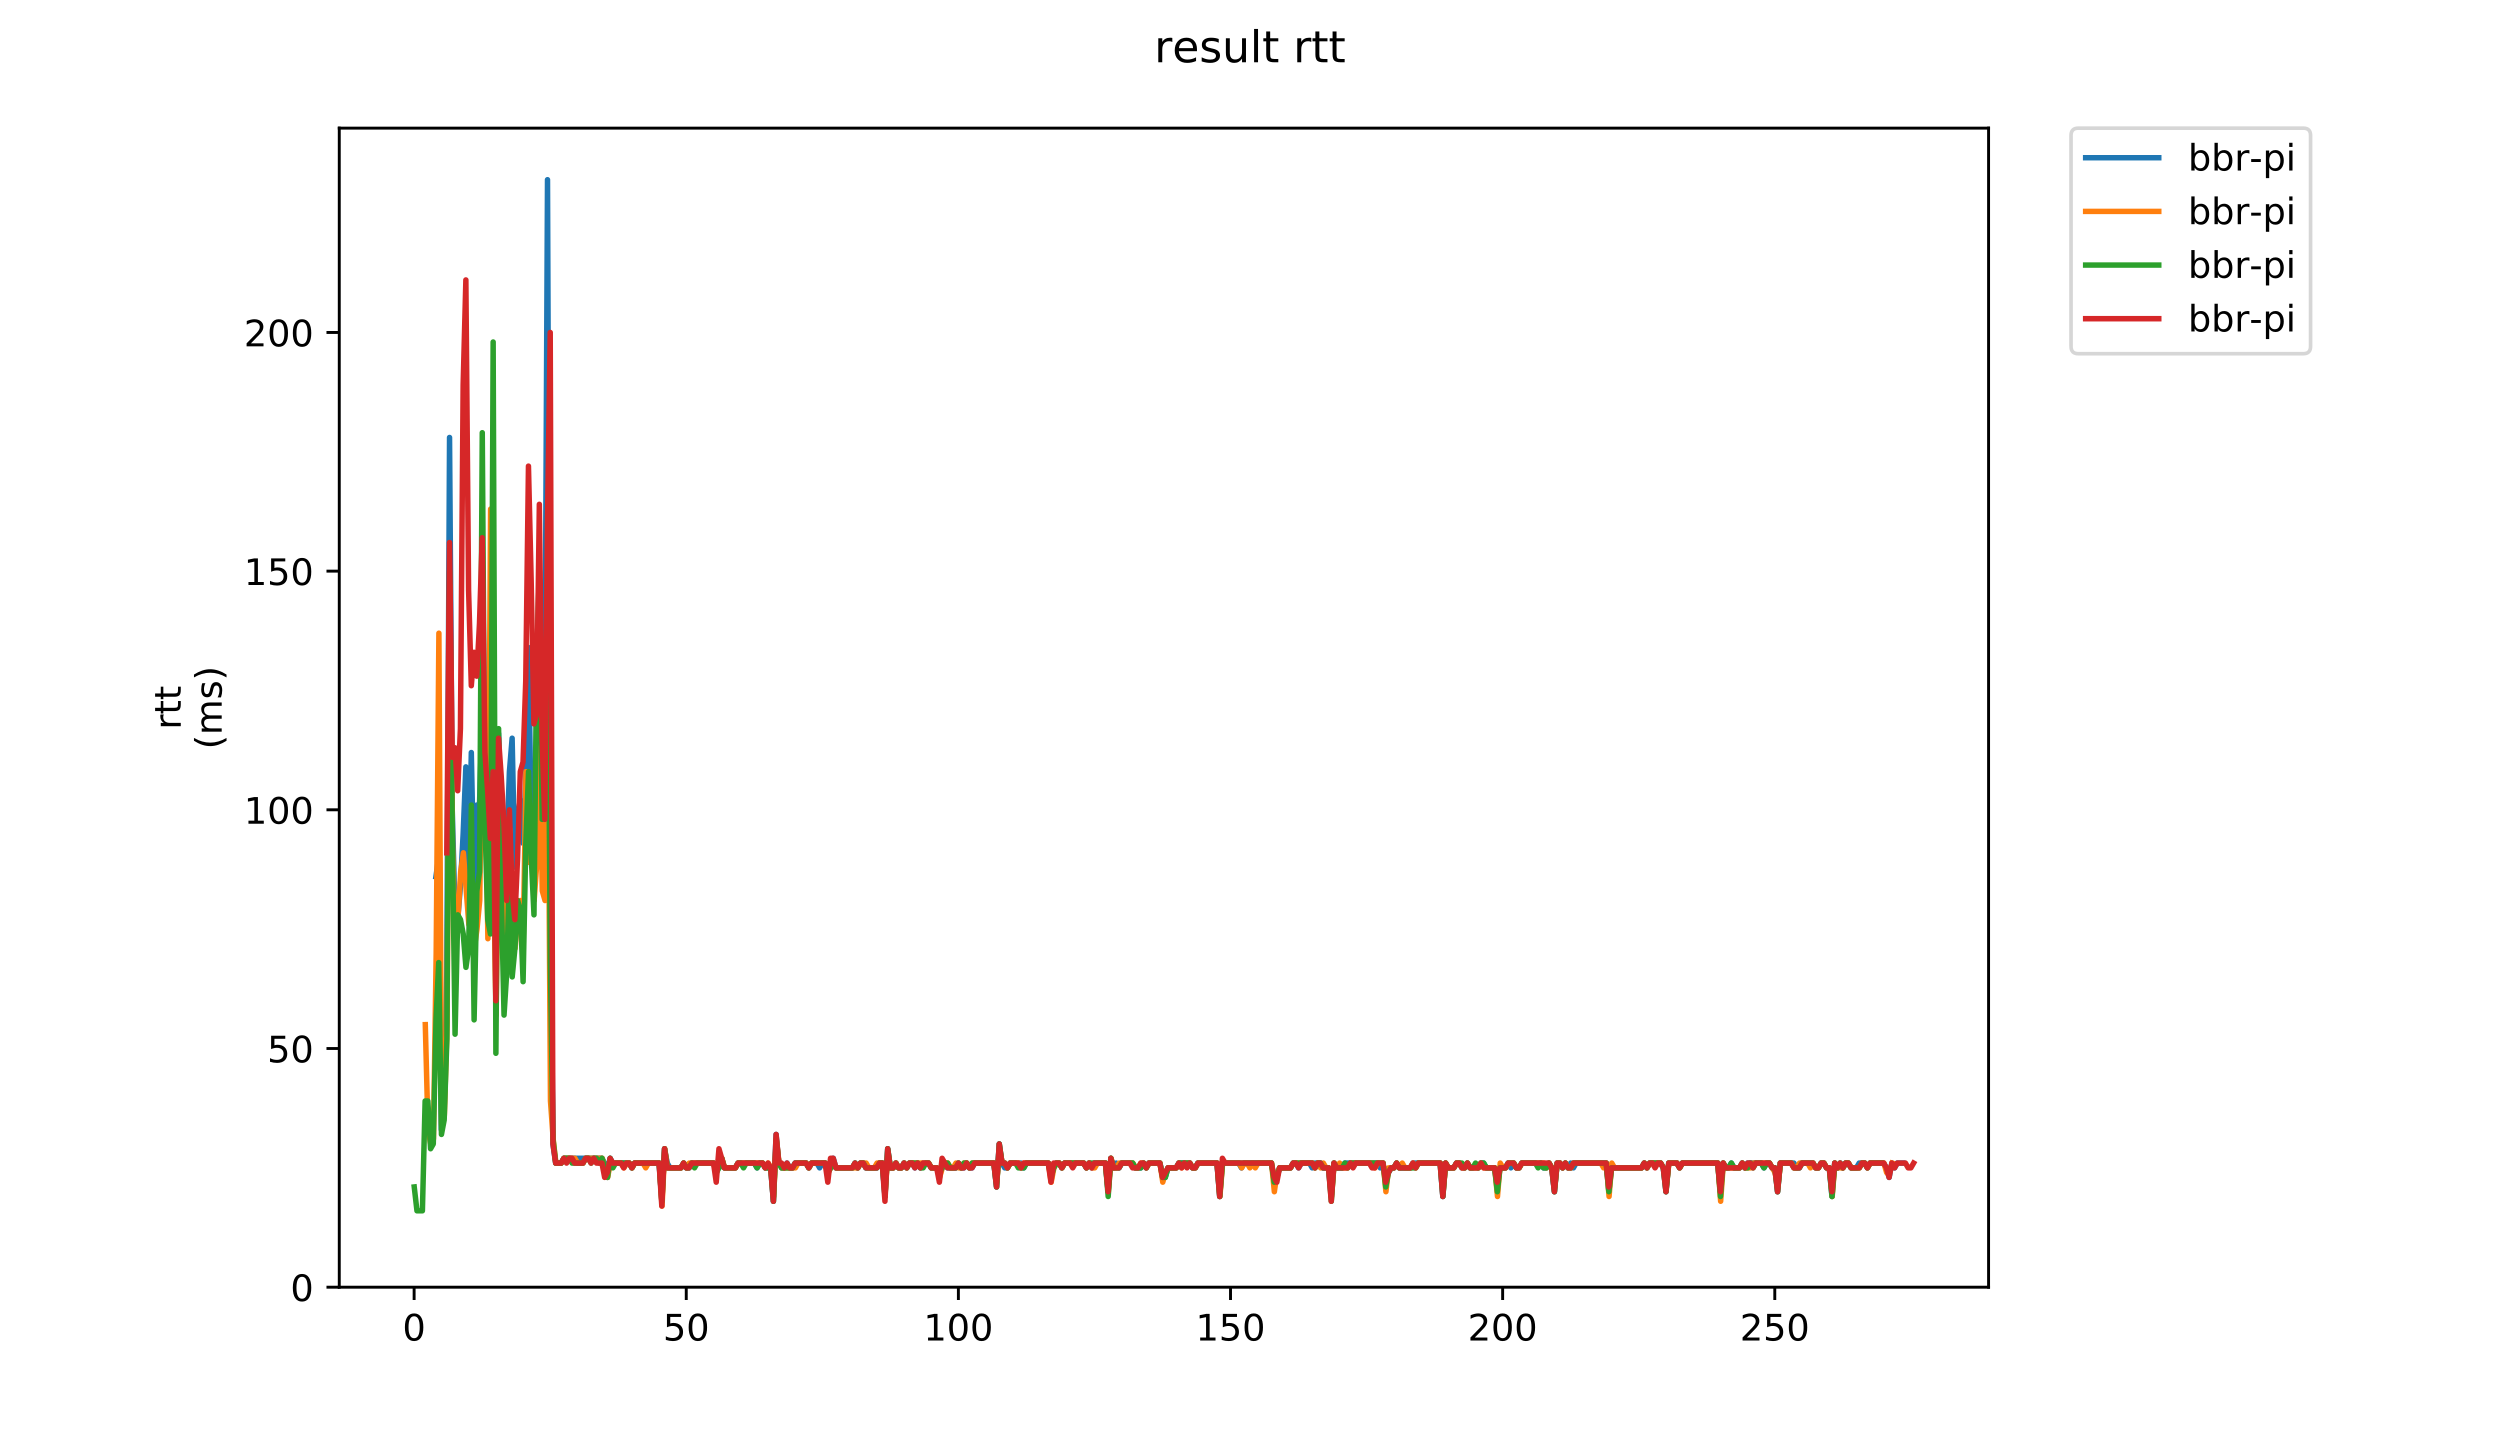 <?xml version="1.0" encoding="utf-8" standalone="no"?>
<!DOCTYPE svg PUBLIC "-//W3C//DTD SVG 1.1//EN"
  "http://www.w3.org/Graphics/SVG/1.1/DTD/svg11.dtd">
<!-- Created with matplotlib (https://matplotlib.org/) -->
<svg height="396pt" version="1.1" viewBox="0 0 684 396" width="684pt" xmlns="http://www.w3.org/2000/svg" xmlns:xlink="http://www.w3.org/1999/xlink">
 <defs>
  <style type="text/css">
*{stroke-linecap:butt;stroke-linejoin:round;}
  </style>
 </defs>
 <g id="figure_1">
  <g id="patch_1">
   <path d="M 0 396 
L 684 396 
L 684 0 
L 0 0 
z
" style="fill:#ffffff;"/>
  </g>
  <g id="axes_1">
   <g id="patch_2">
    <path d="M 92.824 352.174 
L 544.074 352.174 
L 544.074 35.062 
L 92.824 35.062 
z
" style="fill:#ffffff;"/>
   </g>
   <g id="matplotlib.axis_1">
    <g id="xtick_1">
     <g id="line2d_1">
      <defs>
       <path d="M 0 0 
L 0 3.5 
" id="mf33f16cadb" style="stroke:#000000;stroke-width:0.8;"/>
      </defs>
      <g>
       <use style="stroke:#000000;stroke-width:0.8;" x="113.304" xlink:href="#mf33f16cadb" y="352.174"/>
      </g>
     </g>
     <g id="text_1">
      <!-- 0 -->
      <defs>
       <path d="M 31.781 66.406 
Q 24.172 66.406 20.328 58.906 
Q 16.5 51.422 16.5 36.375 
Q 16.5 21.391 20.328 13.891 
Q 24.172 6.391 31.781 6.391 
Q 39.453 6.391 43.281 13.891 
Q 47.125 21.391 47.125 36.375 
Q 47.125 51.422 43.281 58.906 
Q 39.453 66.406 31.781 66.406 
z
M 31.781 74.219 
Q 44.047 74.219 50.516 64.516 
Q 56.984 54.828 56.984 36.375 
Q 56.984 17.969 50.516 8.266 
Q 44.047 -1.422 31.781 -1.422 
Q 19.531 -1.422 13.062 8.266 
Q 6.594 17.969 6.594 36.375 
Q 6.594 54.828 13.062 64.516 
Q 19.531 74.219 31.781 74.219 
z
" id="DejaVuSans-48"/>
      </defs>
      <g transform="translate(110.123 366.773)scale(0.1 -0.1)">
       <use xlink:href="#DejaVuSans-48"/>
      </g>
     </g>
    </g>
    <g id="xtick_2">
     <g id="line2d_2">
      <g>
       <use style="stroke:#000000;stroke-width:0.8;" x="187.759" xlink:href="#mf33f16cadb" y="352.174"/>
      </g>
     </g>
     <g id="text_2">
      <!-- 50 -->
      <defs>
       <path d="M 10.797 72.906 
L 49.516 72.906 
L 49.516 64.594 
L 19.828 64.594 
L 19.828 46.734 
Q 21.969 47.469 24.109 47.828 
Q 26.266 48.188 28.422 48.188 
Q 40.625 48.188 47.75 41.5 
Q 54.891 34.812 54.891 23.391 
Q 54.891 11.625 47.562 5.094 
Q 40.234 -1.422 26.906 -1.422 
Q 22.312 -1.422 17.547 -0.641 
Q 12.797 0.141 7.719 1.703 
L 7.719 11.625 
Q 12.109 9.234 16.797 8.062 
Q 21.484 6.891 26.703 6.891 
Q 35.156 6.891 40.078 11.328 
Q 45.016 15.766 45.016 23.391 
Q 45.016 31 40.078 35.438 
Q 35.156 39.891 26.703 39.891 
Q 22.75 39.891 18.812 39.016 
Q 14.891 38.141 10.797 36.281 
z
" id="DejaVuSans-53"/>
      </defs>
      <g transform="translate(181.397 366.773)scale(0.1 -0.1)">
       <use xlink:href="#DejaVuSans-53"/>
       <use x="63.623" xlink:href="#DejaVuSans-48"/>
      </g>
     </g>
    </g>
    <g id="xtick_3">
     <g id="line2d_3">
      <g>
       <use style="stroke:#000000;stroke-width:0.8;" x="262.214" xlink:href="#mf33f16cadb" y="352.174"/>
      </g>
     </g>
     <g id="text_3">
      <!-- 100 -->
      <defs>
       <path d="M 12.406 8.297 
L 28.516 8.297 
L 28.516 63.922 
L 10.984 60.406 
L 10.984 69.391 
L 28.422 72.906 
L 38.281 72.906 
L 38.281 8.297 
L 54.391 8.297 
L 54.391 0 
L 12.406 0 
z
" id="DejaVuSans-49"/>
      </defs>
      <g transform="translate(252.671 366.773)scale(0.1 -0.1)">
       <use xlink:href="#DejaVuSans-49"/>
       <use x="63.623" xlink:href="#DejaVuSans-48"/>
       <use x="127.246" xlink:href="#DejaVuSans-48"/>
      </g>
     </g>
    </g>
    <g id="xtick_4">
     <g id="line2d_4">
      <g>
       <use style="stroke:#000000;stroke-width:0.8;" x="336.67" xlink:href="#mf33f16cadb" y="352.174"/>
      </g>
     </g>
     <g id="text_4">
      <!-- 150 -->
      <g transform="translate(327.126 366.773)scale(0.1 -0.1)">
       <use xlink:href="#DejaVuSans-49"/>
       <use x="63.623" xlink:href="#DejaVuSans-53"/>
       <use x="127.246" xlink:href="#DejaVuSans-48"/>
      </g>
     </g>
    </g>
    <g id="xtick_5">
     <g id="line2d_5">
      <g>
       <use style="stroke:#000000;stroke-width:0.8;" x="411.125" xlink:href="#mf33f16cadb" y="352.174"/>
      </g>
     </g>
     <g id="text_5">
      <!-- 200 -->
      <defs>
       <path d="M 19.188 8.297 
L 53.609 8.297 
L 53.609 0 
L 7.328 0 
L 7.328 8.297 
Q 12.938 14.109 22.625 23.891 
Q 32.328 33.688 34.812 36.531 
Q 39.547 41.844 41.422 45.531 
Q 43.312 49.219 43.312 52.781 
Q 43.312 58.594 39.234 62.25 
Q 35.156 65.922 28.609 65.922 
Q 23.969 65.922 18.812 64.312 
Q 13.672 62.703 7.812 59.422 
L 7.812 69.391 
Q 13.766 71.781 18.938 73 
Q 24.125 74.219 28.422 74.219 
Q 39.75 74.219 46.484 68.547 
Q 53.219 62.891 53.219 53.422 
Q 53.219 48.922 51.531 44.891 
Q 49.859 40.875 45.406 35.406 
Q 44.188 33.984 37.641 27.219 
Q 31.109 20.453 19.188 8.297 
z
" id="DejaVuSans-50"/>
      </defs>
      <g transform="translate(401.581 366.773)scale(0.1 -0.1)">
       <use xlink:href="#DejaVuSans-50"/>
       <use x="63.623" xlink:href="#DejaVuSans-48"/>
       <use x="127.246" xlink:href="#DejaVuSans-48"/>
      </g>
     </g>
    </g>
    <g id="xtick_6">
     <g id="line2d_6">
      <g>
       <use style="stroke:#000000;stroke-width:0.8;" x="485.58" xlink:href="#mf33f16cadb" y="352.174"/>
      </g>
     </g>
     <g id="text_6">
      <!-- 250 -->
      <g transform="translate(476.036 366.773)scale(0.1 -0.1)">
       <use xlink:href="#DejaVuSans-50"/>
       <use x="63.623" xlink:href="#DejaVuSans-53"/>
       <use x="127.246" xlink:href="#DejaVuSans-48"/>
      </g>
     </g>
    </g>
   </g>
   <g id="matplotlib.axis_2">
    <g id="ytick_1">
     <g id="line2d_7">
      <defs>
       <path d="M 0 0 
L -3.5 0 
" id="m8f07255f7e" style="stroke:#000000;stroke-width:0.8;"/>
      </defs>
      <g>
       <use style="stroke:#000000;stroke-width:0.8;" x="92.824" xlink:href="#m8f07255f7e" y="352.174"/>
      </g>
     </g>
     <g id="text_7">
      <!-- 0 -->
      <g transform="translate(79.461 355.973)scale(0.1 -0.1)">
       <use xlink:href="#DejaVuSans-48"/>
      </g>
     </g>
    </g>
    <g id="ytick_2">
     <g id="line2d_8">
      <g>
       <use style="stroke:#000000;stroke-width:0.8;" x="92.824" xlink:href="#m8f07255f7e" y="286.871"/>
      </g>
     </g>
     <g id="text_8">
      <!-- 50 -->
      <g transform="translate(73.099 290.67)scale(0.1 -0.1)">
       <use xlink:href="#DejaVuSans-53"/>
       <use x="63.623" xlink:href="#DejaVuSans-48"/>
      </g>
     </g>
    </g>
    <g id="ytick_3">
     <g id="line2d_9">
      <g>
       <use style="stroke:#000000;stroke-width:0.8;" x="92.824" xlink:href="#m8f07255f7e" y="221.568"/>
      </g>
     </g>
     <g id="text_9">
      <!-- 100 -->
      <g transform="translate(66.736 225.367)scale(0.1 -0.1)">
       <use xlink:href="#DejaVuSans-49"/>
       <use x="63.623" xlink:href="#DejaVuSans-48"/>
       <use x="127.246" xlink:href="#DejaVuSans-48"/>
      </g>
     </g>
    </g>
    <g id="ytick_4">
     <g id="line2d_10">
      <g>
       <use style="stroke:#000000;stroke-width:0.8;" x="92.824" xlink:href="#m8f07255f7e" y="156.265"/>
      </g>
     </g>
     <g id="text_10">
      <!-- 150 -->
      <g transform="translate(66.736 160.064)scale(0.1 -0.1)">
       <use xlink:href="#DejaVuSans-49"/>
       <use x="63.623" xlink:href="#DejaVuSans-53"/>
       <use x="127.246" xlink:href="#DejaVuSans-48"/>
      </g>
     </g>
    </g>
    <g id="ytick_5">
     <g id="line2d_11">
      <g>
       <use style="stroke:#000000;stroke-width:0.8;" x="92.824" xlink:href="#m8f07255f7e" y="90.962"/>
      </g>
     </g>
     <g id="text_11">
      <!-- 200 -->
      <g transform="translate(66.736 94.761)scale(0.1 -0.1)">
       <use xlink:href="#DejaVuSans-50"/>
       <use x="63.623" xlink:href="#DejaVuSans-48"/>
       <use x="127.246" xlink:href="#DejaVuSans-48"/>
      </g>
     </g>
    </g>
    <g id="text_12">
     <!-- rtt -->
     <defs>
      <path d="M 41.109 46.297 
Q 39.594 47.172 37.812 47.578 
Q 36.031 48 33.891 48 
Q 26.266 48 22.188 43.047 
Q 18.109 38.094 18.109 28.812 
L 18.109 0 
L 9.078 0 
L 9.078 54.688 
L 18.109 54.688 
L 18.109 46.188 
Q 20.953 51.172 25.484 53.578 
Q 30.031 56 36.531 56 
Q 37.453 56 38.578 55.875 
Q 39.703 55.766 41.062 55.516 
z
" id="DejaVuSans-114"/>
      <path d="M 18.312 70.219 
L 18.312 54.688 
L 36.812 54.688 
L 36.812 47.703 
L 18.312 47.703 
L 18.312 18.016 
Q 18.312 11.328 20.141 9.422 
Q 21.969 7.516 27.594 7.516 
L 36.812 7.516 
L 36.812 0 
L 27.594 0 
Q 17.188 0 13.234 3.875 
Q 9.281 7.766 9.281 18.016 
L 9.281 47.703 
L 2.688 47.703 
L 2.688 54.688 
L 9.281 54.688 
L 9.281 70.219 
z
" id="DejaVuSans-116"/>
     </defs>
     <g transform="translate(49.459 199.594)rotate(-90)scale(0.1 -0.1)">
      <use xlink:href="#DejaVuSans-114"/>
      <use x="41.113" xlink:href="#DejaVuSans-116"/>
      <use x="80.322" xlink:href="#DejaVuSans-116"/>
     </g>
     <!-- (ms) -->
     <defs>
      <path d="M 31 75.875 
Q 24.469 64.656 21.281 53.656 
Q 18.109 42.672 18.109 31.391 
Q 18.109 20.125 21.312 9.062 
Q 24.516 -2 31 -13.188 
L 23.188 -13.188 
Q 15.875 -1.703 12.234 9.375 
Q 8.594 20.453 8.594 31.391 
Q 8.594 42.281 12.203 53.312 
Q 15.828 64.359 23.188 75.875 
z
" id="DejaVuSans-40"/>
      <path d="M 52 44.188 
Q 55.375 50.25 60.062 53.125 
Q 64.75 56 71.094 56 
Q 79.641 56 84.281 50.016 
Q 88.922 44.047 88.922 33.016 
L 88.922 0 
L 79.891 0 
L 79.891 32.719 
Q 79.891 40.578 77.094 44.375 
Q 74.312 48.188 68.609 48.188 
Q 61.625 48.188 57.562 43.547 
Q 53.516 38.922 53.516 30.906 
L 53.516 0 
L 44.484 0 
L 44.484 32.719 
Q 44.484 40.625 41.703 44.406 
Q 38.922 48.188 33.109 48.188 
Q 26.219 48.188 22.156 43.531 
Q 18.109 38.875 18.109 30.906 
L 18.109 0 
L 9.078 0 
L 9.078 54.688 
L 18.109 54.688 
L 18.109 46.188 
Q 21.188 51.219 25.484 53.609 
Q 29.781 56 35.688 56 
Q 41.656 56 45.828 52.969 
Q 50 49.953 52 44.188 
z
" id="DejaVuSans-109"/>
      <path d="M 44.281 53.078 
L 44.281 44.578 
Q 40.484 46.531 36.375 47.5 
Q 32.281 48.484 27.875 48.484 
Q 21.188 48.484 17.844 46.438 
Q 14.5 44.391 14.5 40.281 
Q 14.5 37.156 16.891 35.375 
Q 19.281 33.594 26.516 31.984 
L 29.594 31.297 
Q 39.156 29.25 43.188 25.516 
Q 47.219 21.781 47.219 15.094 
Q 47.219 7.469 41.188 3.016 
Q 35.156 -1.422 24.609 -1.422 
Q 20.219 -1.422 15.453 -0.562 
Q 10.688 0.297 5.422 2 
L 5.422 11.281 
Q 10.406 8.688 15.234 7.391 
Q 20.062 6.109 24.812 6.109 
Q 31.156 6.109 34.562 8.281 
Q 37.984 10.453 37.984 14.406 
Q 37.984 18.062 35.516 20.016 
Q 33.062 21.969 24.703 23.781 
L 21.578 24.516 
Q 13.234 26.266 9.516 29.906 
Q 5.812 33.547 5.812 39.891 
Q 5.812 47.609 11.281 51.797 
Q 16.75 56 26.812 56 
Q 31.781 56 36.172 55.266 
Q 40.578 54.547 44.281 53.078 
z
" id="DejaVuSans-115"/>
      <path d="M 8.016 75.875 
L 15.828 75.875 
Q 23.141 64.359 26.781 53.312 
Q 30.422 42.281 30.422 31.391 
Q 30.422 20.453 26.781 9.375 
Q 23.141 -1.703 15.828 -13.188 
L 8.016 -13.188 
Q 14.5 -2 17.703 9.062 
Q 20.906 20.125 20.906 31.391 
Q 20.906 42.672 17.703 53.656 
Q 14.5 64.656 8.016 75.875 
z
" id="DejaVuSans-41"/>
     </defs>
     <g transform="translate(60.657 204.995)rotate(-90)scale(0.1 -0.1)">
      <use xlink:href="#DejaVuSans-40"/>
      <use x="39.014" xlink:href="#DejaVuSans-109"/>
      <use x="136.426" xlink:href="#DejaVuSans-115"/>
      <use x="188.525" xlink:href="#DejaVuSans-41"/>
     </g>
    </g>
   </g>
   <g id="line2d_12">
    <path clip-path="url(#pc95f08b35a)" d="M 119.271 239.853 
L 120.015 234.629 
L 120.76 309.074 
L 121.504 305.156 
L 122.249 265.974 
L 122.994 119.695 
L 123.738 221.568 
L 124.483 248.995 
L 125.227 251.607 
L 125.972 242.465 
L 126.716 228.098 
L 127.461 209.813 
L 128.205 243.771 
L 128.95 205.895 
L 129.695 242.465 
L 130.439 220.262 
L 131.184 220.262 
L 131.928 195.447 
L 132.673 222.874 
L 133.417 217.65 
L 134.162 250.301 
L 134.906 234.629 
L 135.651 245.077 
L 136.396 200.671 
L 137.14 230.71 
L 137.885 237.241 
L 138.629 232.017 
L 139.374 211.12 
L 140.118 201.977 
L 140.863 237.241 
L 141.607 222.874 
L 142.352 218.956 
L 143.096 230.71 
L 143.841 213.732 
L 144.586 177.162 
L 145.33 224.18 
L 146.075 228.098 
L 147.564 191.529 
L 148.308 209.813 
L 149.053 199.365 
L 149.797 49.168 
L 150.542 235.935 
L 151.287 312.992 
L 152.031 318.217 
L 153.52 318.217 
L 154.265 316.911 
L 164.689 316.911 
L 165.433 318.217 
L 166.178 322.135 
L 166.922 316.911 
L 167.667 318.217 
L 172.134 318.217 
L 172.879 319.523 
L 173.623 318.217 
L 180.324 318.217 
L 181.069 328.665 
L 181.813 314.298 
L 182.558 318.217 
L 183.302 319.523 
L 186.281 319.523 
L 187.025 318.217 
L 187.77 319.523 
L 188.514 319.523 
L 189.259 318.217 
L 195.215 318.217 
L 195.96 319.523 
L 196.704 319.523 
L 197.449 316.911 
L 198.193 319.523 
L 201.172 319.523 
L 201.916 318.217 
L 206.383 318.217 
L 207.128 319.523 
L 207.873 318.217 
L 208.617 318.217 
L 209.362 319.523 
L 210.851 319.523 
L 211.595 328.665 
L 212.34 310.38 
L 213.084 318.217 
L 213.829 319.523 
L 214.573 319.523 
L 215.318 318.217 
L 216.063 319.523 
L 216.807 319.523 
L 217.552 318.217 
L 220.53 318.217 
L 221.274 319.523 
L 222.019 318.217 
L 223.508 318.217 
L 224.253 319.523 
L 224.997 318.217 
L 225.742 318.217 
L 226.486 320.829 
L 227.231 319.523 
L 227.975 316.911 
L 228.72 319.523 
L 233.187 319.523 
L 233.932 318.217 
L 234.676 319.523 
L 235.421 318.217 
L 236.165 318.217 
L 236.91 319.523 
L 239.888 319.523 
L 240.633 318.217 
L 241.377 318.217 
L 242.122 327.359 
L 242.866 314.298 
L 243.611 319.523 
L 244.356 319.523 
L 245.1 318.217 
L 245.845 319.523 
L 246.589 319.523 
L 247.334 318.217 
L 248.078 319.523 
L 248.823 318.217 
L 249.567 318.217 
L 250.312 319.523 
L 251.057 318.217 
L 251.801 319.523 
L 252.546 318.217 
L 254.035 318.217 
L 254.779 319.523 
L 256.268 319.523 
L 257.013 320.829 
L 258.502 318.217 
L 259.247 319.523 
L 261.48 319.523 
L 262.225 318.217 
L 262.969 319.523 
L 263.714 319.523 
L 264.458 318.217 
L 265.203 319.523 
L 265.948 319.523 
L 266.692 318.217 
L 271.904 318.217 
L 272.649 324.747 
L 273.393 312.992 
L 274.138 318.217 
L 274.882 319.523 
L 275.627 319.523 
L 276.371 318.217 
L 279.35 318.217 
L 280.094 319.523 
L 280.839 318.217 
L 286.795 318.217 
L 287.54 320.829 
L 289.029 318.217 
L 289.773 318.217 
L 290.518 319.523 
L 291.262 318.217 
L 296.474 318.217 
L 297.219 319.523 
L 297.963 318.217 
L 298.708 319.523 
L 299.452 318.217 
L 302.431 318.217 
L 303.175 326.053 
L 303.92 316.911 
L 304.664 319.523 
L 305.409 318.217 
L 306.153 319.523 
L 306.898 318.217 
L 309.876 318.217 
L 310.621 319.523 
L 312.11 319.523 
L 312.854 318.217 
L 313.599 319.523 
L 314.343 318.217 
L 317.322 318.217 
L 318.066 320.829 
L 318.811 322.135 
L 319.555 319.523 
L 321.789 319.523 
L 322.534 318.217 
L 325.512 318.217 
L 326.256 319.523 
L 327.001 319.523 
L 327.745 318.217 
L 332.957 318.217 
L 333.702 327.359 
L 334.446 318.217 
L 338.914 318.217 
L 339.658 319.523 
L 340.403 318.217 
L 347.848 318.217 
L 348.593 322.135 
L 349.337 322.135 
L 350.082 319.523 
L 353.06 319.523 
L 353.805 318.217 
L 354.549 318.217 
L 355.294 319.523 
L 356.038 318.217 
L 358.272 318.217 
L 359.017 319.523 
L 359.761 318.217 
L 361.25 318.217 
L 361.995 319.523 
L 363.484 319.523 
L 364.228 327.359 
L 364.973 318.217 
L 365.718 319.523 
L 367.207 319.523 
L 367.951 318.217 
L 376.886 318.217 
L 377.63 319.523 
L 378.375 318.217 
L 379.119 322.135 
L 380.609 319.523 
L 381.353 319.523 
L 382.098 318.217 
L 382.842 319.523 
L 385.82 319.523 
L 386.565 318.217 
L 394.011 318.217 
L 394.755 327.359 
L 395.5 318.217 
L 396.244 319.523 
L 397.733 319.523 
L 398.478 318.217 
L 399.222 318.217 
L 399.967 319.523 
L 400.711 319.523 
L 401.456 318.217 
L 402.201 319.523 
L 404.434 319.523 
L 405.179 318.217 
L 405.923 318.217 
L 406.668 319.523 
L 408.902 319.523 
L 409.646 324.747 
L 410.391 319.523 
L 411.88 319.523 
L 412.624 318.217 
L 413.369 319.523 
L 414.113 318.217 
L 414.858 319.523 
L 415.603 319.523 
L 416.347 318.217 
L 421.559 318.217 
L 422.303 319.523 
L 423.048 319.523 
L 423.793 318.217 
L 424.537 319.523 
L 425.282 326.053 
L 426.026 318.217 
L 426.771 318.217 
L 427.515 319.523 
L 428.26 318.217 
L 429.004 319.523 
L 429.749 318.217 
L 430.494 319.523 
L 431.238 318.217 
L 439.428 318.217 
L 440.173 326.053 
L 440.917 319.523 
L 449.107 319.523 
L 449.852 318.217 
L 450.596 319.523 
L 451.341 318.217 
L 454.319 318.217 
L 455.064 319.523 
L 455.808 326.053 
L 456.553 318.217 
L 458.787 318.217 
L 459.531 319.523 
L 460.276 318.217 
L 469.955 318.217 
L 470.699 326.053 
L 471.444 318.217 
L 472.188 319.523 
L 472.933 319.523 
L 473.678 318.217 
L 474.422 319.523 
L 475.911 319.523 
L 476.656 318.217 
L 477.4 319.523 
L 478.145 318.217 
L 481.868 318.217 
L 482.612 319.523 
L 483.357 318.217 
L 484.101 318.217 
L 484.846 319.523 
L 485.59 319.523 
L 486.335 326.053 
L 487.079 318.217 
L 490.802 318.217 
L 491.547 319.523 
L 492.291 319.523 
L 493.036 318.217 
L 496.014 318.217 
L 496.759 319.523 
L 497.503 319.523 
L 498.248 318.217 
L 498.992 318.217 
L 499.737 319.523 
L 500.481 319.523 
L 501.226 327.359 
L 501.971 318.217 
L 502.715 319.523 
L 503.46 318.217 
L 504.204 319.523 
L 504.949 318.217 
L 505.693 318.217 
L 506.438 319.523 
L 507.927 319.523 
L 508.672 318.217 
L 510.161 318.217 
L 510.905 319.523 
L 511.65 318.217 
L 515.372 318.217 
L 516.117 319.523 
L 516.862 322.135 
L 517.606 318.217 
L 518.351 319.523 
L 519.095 318.217 
L 520.584 318.217 
L 520.584 318.217 
" style="fill:none;stroke:#1f77b4;stroke-linecap:square;stroke-width:1.5;"/>
   </g>
   <g id="line2d_13">
    <path clip-path="url(#pc95f08b35a)" d="M 116.36 280.341 
L 117.104 309.074 
L 117.849 312.992 
L 118.593 311.686 
L 119.338 260.75 
L 120.082 173.244 
L 120.827 307.768 
L 121.572 305.156 
L 122.316 280.341 
L 123.061 160.183 
L 123.805 230.71 
L 124.55 259.444 
L 125.294 251.607 
L 126.039 238.547 
L 126.783 233.323 
L 128.272 252.914 
L 129.017 246.383 
L 129.762 259.444 
L 130.506 254.22 
L 131.251 246.383 
L 131.995 184.998 
L 132.74 207.201 
L 133.484 256.832 
L 134.229 139.286 
L 134.973 233.323 
L 135.718 277.729 
L 136.463 220.262 
L 137.207 237.241 
L 137.952 247.689 
L 138.696 263.362 
L 139.441 226.792 
L 140.185 251.607 
L 140.93 259.444 
L 141.674 250.301 
L 142.419 246.383 
L 143.164 256.832 
L 143.908 211.12 
L 144.653 235.935 
L 145.397 229.404 
L 146.142 246.383 
L 146.886 235.935 
L 147.631 204.589 
L 148.375 243.771 
L 149.12 246.383 
L 149.864 187.61 
L 150.609 301.238 
L 151.354 311.686 
L 152.098 318.217 
L 153.587 318.217 
L 154.332 316.911 
L 157.31 316.911 
L 158.055 318.217 
L 159.544 318.217 
L 160.288 316.911 
L 164.756 316.911 
L 166.245 322.135 
L 166.989 318.217 
L 169.967 318.217 
L 170.712 319.523 
L 171.456 318.217 
L 172.201 318.217 
L 172.946 319.523 
L 173.69 318.217 
L 175.924 318.217 
L 176.668 319.523 
L 177.413 318.217 
L 180.391 318.217 
L 181.136 329.971 
L 181.88 314.298 
L 182.625 319.523 
L 186.348 319.523 
L 187.092 318.217 
L 187.837 319.523 
L 188.581 318.217 
L 195.282 318.217 
L 196.027 320.829 
L 196.771 318.217 
L 197.516 316.911 
L 198.26 319.523 
L 201.239 319.523 
L 201.983 318.217 
L 208.684 318.217 
L 209.429 319.523 
L 210.173 318.217 
L 210.918 319.523 
L 211.662 327.359 
L 212.407 311.686 
L 213.151 318.217 
L 213.896 319.523 
L 217.619 319.523 
L 218.363 318.217 
L 220.597 318.217 
L 221.341 319.523 
L 222.086 318.217 
L 225.809 318.217 
L 226.553 320.829 
L 228.042 318.217 
L 228.787 319.523 
L 234.743 319.523 
L 235.488 318.217 
L 236.977 318.217 
L 237.722 319.523 
L 239.211 319.523 
L 239.955 318.217 
L 241.444 318.217 
L 242.189 326.053 
L 242.933 315.604 
L 243.678 319.523 
L 244.423 319.523 
L 245.167 318.217 
L 245.912 319.523 
L 246.656 319.523 
L 247.401 318.217 
L 248.145 319.523 
L 248.89 318.217 
L 254.102 318.217 
L 254.846 319.523 
L 256.335 319.523 
L 257.08 322.135 
L 257.825 319.523 
L 258.569 318.217 
L 259.314 318.217 
L 260.058 319.523 
L 260.803 319.523 
L 261.547 318.217 
L 262.292 319.523 
L 263.036 319.523 
L 263.781 318.217 
L 264.525 318.217 
L 265.27 319.523 
L 266.015 318.217 
L 271.971 318.217 
L 272.716 323.441 
L 273.46 314.298 
L 274.205 318.217 
L 274.949 318.217 
L 275.694 319.523 
L 276.438 318.217 
L 278.672 318.217 
L 279.417 319.523 
L 280.161 318.217 
L 286.862 318.217 
L 287.607 323.441 
L 288.351 319.523 
L 289.096 318.217 
L 289.84 318.217 
L 290.585 319.523 
L 291.329 318.217 
L 296.541 318.217 
L 297.286 319.523 
L 298.03 318.217 
L 298.775 319.523 
L 299.519 319.523 
L 300.264 318.217 
L 302.498 318.217 
L 303.242 326.053 
L 303.987 316.911 
L 304.731 319.523 
L 305.476 319.523 
L 306.22 318.217 
L 309.943 318.217 
L 310.688 319.523 
L 311.432 319.523 
L 312.177 318.217 
L 312.921 318.217 
L 313.666 319.523 
L 314.41 318.217 
L 317.389 318.217 
L 318.133 323.441 
L 318.878 320.829 
L 319.622 319.523 
L 321.856 319.523 
L 322.601 318.217 
L 323.345 319.523 
L 324.09 318.217 
L 325.579 318.217 
L 326.323 319.523 
L 327.068 319.523 
L 327.812 318.217 
L 333.024 318.217 
L 333.769 327.359 
L 334.513 318.217 
L 338.981 318.217 
L 339.725 319.523 
L 340.47 318.217 
L 341.214 318.217 
L 341.959 319.523 
L 342.703 318.217 
L 343.448 319.523 
L 344.193 318.217 
L 347.915 318.217 
L 348.66 326.053 
L 349.404 320.829 
L 350.149 319.523 
L 353.127 319.523 
L 353.872 318.217 
L 359.084 318.217 
L 359.828 319.523 
L 360.573 318.217 
L 361.317 319.523 
L 362.062 318.217 
L 362.806 319.523 
L 363.551 319.523 
L 364.295 327.359 
L 365.04 318.217 
L 365.785 319.523 
L 366.529 318.217 
L 367.274 319.523 
L 368.763 319.523 
L 369.507 318.217 
L 375.464 318.217 
L 376.208 319.523 
L 376.953 318.217 
L 378.442 318.217 
L 379.186 326.053 
L 379.931 319.523 
L 381.42 319.523 
L 382.165 318.217 
L 382.909 319.523 
L 383.654 318.217 
L 384.398 319.523 
L 385.887 319.523 
L 386.632 318.217 
L 387.377 319.523 
L 388.121 318.217 
L 394.078 318.217 
L 394.822 326.053 
L 395.567 318.217 
L 396.311 319.523 
L 397.8 319.523 
L 398.545 318.217 
L 399.289 318.217 
L 400.034 319.523 
L 400.778 319.523 
L 401.523 318.217 
L 402.268 319.523 
L 404.501 319.523 
L 405.246 318.217 
L 405.99 319.523 
L 408.969 319.523 
L 409.713 327.359 
L 410.458 318.217 
L 411.202 319.523 
L 411.947 319.523 
L 412.691 318.217 
L 414.18 318.217 
L 414.925 319.523 
L 415.67 319.523 
L 416.414 318.217 
L 422.37 318.217 
L 423.115 319.523 
L 423.86 318.217 
L 424.604 319.523 
L 425.349 324.747 
L 426.093 318.217 
L 426.838 318.217 
L 427.582 319.523 
L 428.327 318.217 
L 429.071 319.523 
L 429.816 319.523 
L 430.561 318.217 
L 438.006 318.217 
L 438.751 319.523 
L 439.495 318.217 
L 440.24 327.359 
L 440.984 318.217 
L 441.729 319.523 
L 449.174 319.523 
L 449.919 318.217 
L 450.663 319.523 
L 451.408 318.217 
L 454.386 318.217 
L 455.131 319.523 
L 455.875 324.747 
L 456.62 318.217 
L 458.854 318.217 
L 459.598 319.523 
L 460.343 318.217 
L 470.022 318.217 
L 470.766 328.665 
L 471.511 318.217 
L 472.255 319.523 
L 475.978 319.523 
L 476.723 318.217 
L 477.467 319.523 
L 478.956 319.523 
L 479.701 318.217 
L 484.168 318.217 
L 485.657 320.829 
L 486.402 324.747 
L 487.147 318.217 
L 490.125 318.217 
L 490.869 319.523 
L 491.614 319.523 
L 492.358 318.217 
L 494.592 318.217 
L 495.337 319.523 
L 496.081 318.217 
L 496.826 319.523 
L 497.57 319.523 
L 498.315 318.217 
L 499.059 318.217 
L 499.804 319.523 
L 500.548 319.523 
L 501.293 327.359 
L 502.038 318.217 
L 502.782 319.523 
L 504.271 319.523 
L 505.016 318.217 
L 505.76 318.217 
L 506.505 319.523 
L 508.739 319.523 
L 509.483 318.217 
L 510.228 318.217 
L 510.972 319.523 
L 511.717 318.217 
L 515.439 318.217 
L 516.184 320.829 
L 516.929 320.829 
L 517.673 318.217 
L 517.673 318.217 
" style="fill:none;stroke:#ff7f0e;stroke-linecap:square;stroke-width:1.5;"/>
   </g>
   <g id="line2d_14">
    <path clip-path="url(#pc95f08b35a)" d="M 113.335 324.747 
L 114.08 331.277 
L 115.569 331.277 
L 116.313 301.238 
L 117.058 301.238 
L 117.803 314.298 
L 118.547 312.992 
L 119.292 279.035 
L 120.036 263.362 
L 120.781 310.38 
L 121.525 306.462 
L 122.27 284.259 
L 123.014 156.265 
L 123.759 228.098 
L 124.504 282.953 
L 125.248 250.301 
L 125.993 251.607 
L 126.737 255.526 
L 127.482 264.668 
L 128.226 259.444 
L 128.971 220.262 
L 129.715 279.035 
L 130.46 243.771 
L 131.205 238.547 
L 131.949 118.389 
L 132.694 225.486 
L 133.438 251.607 
L 134.183 255.526 
L 134.927 93.574 
L 135.672 288.177 
L 136.416 199.365 
L 137.161 245.077 
L 137.905 277.729 
L 138.65 265.974 
L 139.395 237.241 
L 140.139 267.28 
L 140.884 259.444 
L 141.628 246.383 
L 142.373 248.995 
L 143.117 268.586 
L 143.862 230.71 
L 144.606 211.12 
L 145.351 234.629 
L 146.096 250.301 
L 146.84 179.774 
L 147.585 156.265 
L 148.329 224.18 
L 149.074 201.977 
L 149.818 157.571 
L 150.563 263.362 
L 151.307 311.686 
L 152.052 318.217 
L 153.541 318.217 
L 154.286 316.911 
L 155.775 316.911 
L 156.519 318.217 
L 159.497 318.217 
L 160.242 316.911 
L 160.987 316.911 
L 161.731 318.217 
L 162.476 316.911 
L 163.22 316.911 
L 163.965 318.217 
L 164.709 316.911 
L 166.198 322.135 
L 166.943 316.911 
L 167.688 319.523 
L 168.432 318.217 
L 172.155 318.217 
L 172.899 319.523 
L 173.644 318.217 
L 180.345 318.217 
L 181.089 328.665 
L 181.834 314.298 
L 182.579 319.523 
L 186.301 319.523 
L 187.046 318.217 
L 187.79 319.523 
L 188.535 319.523 
L 189.28 318.217 
L 190.024 319.523 
L 190.769 318.217 
L 195.236 318.217 
L 195.981 320.829 
L 196.725 319.523 
L 197.47 316.911 
L 198.214 319.523 
L 201.192 319.523 
L 201.937 318.217 
L 202.682 318.217 
L 203.426 319.523 
L 204.171 318.217 
L 206.404 318.217 
L 207.149 319.523 
L 207.893 318.217 
L 208.638 318.217 
L 209.382 319.523 
L 210.872 319.523 
L 211.616 328.665 
L 212.361 311.686 
L 213.105 318.217 
L 213.85 319.523 
L 216.828 319.523 
L 217.573 318.217 
L 220.551 318.217 
L 221.295 319.523 
L 222.04 318.217 
L 225.763 318.217 
L 226.507 320.829 
L 227.996 318.217 
L 228.741 319.523 
L 233.208 319.523 
L 233.953 318.217 
L 234.697 319.523 
L 235.442 318.217 
L 236.186 318.217 
L 236.931 319.523 
L 239.909 319.523 
L 240.654 318.217 
L 241.398 318.217 
L 242.143 327.359 
L 242.887 314.298 
L 243.632 319.523 
L 244.376 319.523 
L 245.121 318.217 
L 245.866 319.523 
L 246.61 319.523 
L 247.355 318.217 
L 248.099 319.523 
L 248.844 318.217 
L 251.077 318.217 
L 251.822 319.523 
L 252.566 319.523 
L 253.311 318.217 
L 254.056 318.217 
L 254.8 319.523 
L 256.289 319.523 
L 257.034 320.829 
L 258.523 318.217 
L 259.267 318.217 
L 260.012 319.523 
L 261.501 319.523 
L 262.246 318.217 
L 262.99 319.523 
L 263.735 318.217 
L 264.479 318.217 
L 265.224 319.523 
L 265.968 318.217 
L 271.925 318.217 
L 272.669 324.747 
L 273.414 312.992 
L 274.158 318.217 
L 274.903 318.217 
L 275.648 319.523 
L 276.392 318.217 
L 277.881 318.217 
L 278.626 319.523 
L 280.115 319.523 
L 280.859 318.217 
L 286.816 318.217 
L 287.56 322.135 
L 288.305 319.523 
L 289.05 318.217 
L 289.794 318.217 
L 290.539 319.523 
L 291.283 318.217 
L 296.495 318.217 
L 297.24 319.523 
L 297.984 318.217 
L 302.451 318.217 
L 303.196 327.359 
L 303.941 316.911 
L 304.685 319.523 
L 306.174 319.523 
L 306.919 318.217 
L 309.897 318.217 
L 310.642 319.523 
L 312.131 319.523 
L 312.875 318.217 
L 313.62 319.523 
L 314.364 318.217 
L 317.343 318.217 
L 318.087 322.135 
L 318.832 322.135 
L 319.576 319.523 
L 321.81 319.523 
L 322.554 318.217 
L 325.533 318.217 
L 326.277 319.523 
L 327.022 319.523 
L 327.766 318.217 
L 332.978 318.217 
L 333.723 327.359 
L 334.467 318.217 
L 347.869 318.217 
L 348.614 323.441 
L 349.358 322.135 
L 350.103 319.523 
L 353.081 319.523 
L 353.826 318.217 
L 359.037 318.217 
L 359.782 319.523 
L 360.527 318.217 
L 361.271 318.217 
L 362.016 319.523 
L 363.505 319.523 
L 364.249 328.665 
L 364.994 318.217 
L 365.738 319.523 
L 367.227 319.523 
L 367.972 318.217 
L 368.717 319.523 
L 369.461 318.217 
L 378.396 318.217 
L 379.14 324.747 
L 379.885 320.829 
L 380.629 319.523 
L 381.374 319.523 
L 382.119 318.217 
L 382.863 319.523 
L 387.33 319.523 
L 388.075 318.217 
L 394.031 318.217 
L 394.776 327.359 
L 395.52 318.217 
L 396.265 319.523 
L 397.754 319.523 
L 398.499 318.217 
L 399.988 318.217 
L 400.732 319.523 
L 401.477 318.217 
L 402.221 319.523 
L 402.966 319.523 
L 403.711 318.217 
L 404.455 319.523 
L 405.2 318.217 
L 405.944 318.217 
L 406.689 319.523 
L 408.922 319.523 
L 409.667 326.053 
L 410.411 319.523 
L 411.901 319.523 
L 412.645 318.217 
L 414.134 318.217 
L 414.879 319.523 
L 415.623 319.523 
L 416.368 318.217 
L 420.091 318.217 
L 420.835 319.523 
L 421.58 318.217 
L 422.324 319.523 
L 423.069 319.523 
L 423.813 318.217 
L 424.558 319.523 
L 425.303 326.053 
L 426.047 318.217 
L 426.792 318.217 
L 427.536 319.523 
L 428.281 318.217 
L 429.025 319.523 
L 429.77 319.523 
L 430.514 318.217 
L 439.449 318.217 
L 440.194 326.053 
L 440.938 319.523 
L 449.128 319.523 
L 449.873 318.217 
L 450.617 319.523 
L 451.362 318.217 
L 454.34 318.217 
L 455.085 319.523 
L 455.829 326.053 
L 456.574 318.217 
L 458.807 318.217 
L 459.552 319.523 
L 460.296 318.217 
L 469.976 318.217 
L 470.72 327.359 
L 471.465 318.217 
L 472.209 319.523 
L 472.954 319.523 
L 473.698 318.217 
L 474.443 319.523 
L 475.932 319.523 
L 476.677 318.217 
L 477.421 319.523 
L 478.166 319.523 
L 478.91 318.217 
L 479.655 319.523 
L 480.399 318.217 
L 481.888 318.217 
L 482.633 319.523 
L 483.378 318.217 
L 484.122 318.217 
L 484.867 319.523 
L 485.611 319.523 
L 486.356 326.053 
L 487.1 318.217 
L 490.079 318.217 
L 490.823 319.523 
L 492.312 319.523 
L 493.057 318.217 
L 496.035 318.217 
L 496.78 319.523 
L 497.524 319.523 
L 498.269 318.217 
L 499.013 318.217 
L 499.758 319.523 
L 500.502 319.523 
L 501.247 327.359 
L 501.991 318.217 
L 502.736 319.523 
L 503.48 318.217 
L 504.225 319.523 
L 504.97 318.217 
L 505.714 318.217 
L 506.459 319.523 
L 508.692 319.523 
L 509.437 318.217 
L 510.181 318.217 
L 510.926 319.523 
L 511.671 318.217 
L 514.649 318.217 
L 514.649 318.217 
" style="fill:none;stroke:#2ca02c;stroke-linecap:square;stroke-width:1.5;"/>
   </g>
   <g id="line2d_15">
    <path clip-path="url(#pc95f08b35a)" d="M 122.249 233.323 
L 122.994 148.429 
L 123.738 207.201 
L 124.483 204.589 
L 125.227 216.344 
L 125.972 199.365 
L 126.716 105.329 
L 127.461 76.595 
L 128.205 161.489 
L 128.95 187.61 
L 129.695 178.468 
L 130.439 184.998 
L 131.184 170.632 
L 131.928 147.123 
L 132.673 205.895 
L 133.417 216.344 
L 134.162 229.404 
L 134.906 211.12 
L 135.651 273.81 
L 136.396 201.977 
L 137.14 212.426 
L 137.885 225.486 
L 138.629 246.383 
L 139.374 221.568 
L 140.118 243.771 
L 140.863 251.607 
L 141.607 234.629 
L 142.352 211.12 
L 143.096 208.507 
L 143.841 186.304 
L 144.586 127.532 
L 145.33 158.877 
L 146.075 198.059 
L 146.819 195.447 
L 147.564 137.98 
L 148.308 201.977 
L 149.053 224.18 
L 149.797 141.898 
L 150.542 90.962 
L 151.287 312.992 
L 152.031 318.217 
L 153.52 318.217 
L 154.265 316.911 
L 155.009 318.217 
L 155.754 316.911 
L 156.498 316.911 
L 157.243 318.217 
L 159.477 318.217 
L 160.221 316.911 
L 160.966 316.911 
L 161.71 318.217 
L 162.455 316.911 
L 163.199 318.217 
L 164.689 318.217 
L 165.433 322.135 
L 166.178 320.829 
L 166.922 316.911 
L 167.667 318.217 
L 169.9 318.217 
L 170.645 319.523 
L 171.389 318.217 
L 172.134 318.217 
L 172.879 319.523 
L 173.623 318.217 
L 180.324 318.217 
L 181.069 329.971 
L 181.813 314.298 
L 182.558 319.523 
L 186.281 319.523 
L 187.025 318.217 
L 187.77 319.523 
L 188.514 319.523 
L 189.259 318.217 
L 195.215 318.217 
L 195.96 323.441 
L 196.704 314.298 
L 198.193 319.523 
L 201.172 319.523 
L 201.916 318.217 
L 208.617 318.217 
L 209.362 319.523 
L 210.106 318.217 
L 210.851 319.523 
L 211.595 328.665 
L 212.34 310.38 
L 213.084 318.217 
L 213.829 318.217 
L 214.573 319.523 
L 215.318 318.217 
L 216.063 319.523 
L 216.807 319.523 
L 217.552 318.217 
L 220.53 318.217 
L 221.274 319.523 
L 222.019 318.217 
L 225.742 318.217 
L 226.486 323.441 
L 227.231 316.911 
L 227.975 316.911 
L 228.72 319.523 
L 233.187 319.523 
L 233.932 318.217 
L 234.676 319.523 
L 235.421 318.217 
L 236.165 318.217 
L 236.91 319.523 
L 239.888 319.523 
L 240.633 318.217 
L 241.377 318.217 
L 242.122 328.665 
L 242.866 314.298 
L 243.611 319.523 
L 244.356 319.523 
L 245.1 318.217 
L 245.845 319.523 
L 246.589 319.523 
L 247.334 318.217 
L 248.078 319.523 
L 248.823 318.217 
L 249.567 318.217 
L 250.312 319.523 
L 251.057 318.217 
L 251.801 319.523 
L 252.546 318.217 
L 254.035 318.217 
L 254.779 319.523 
L 256.268 319.523 
L 257.013 323.441 
L 257.757 316.911 
L 259.247 319.523 
L 261.48 319.523 
L 262.225 318.217 
L 262.969 319.523 
L 263.714 319.523 
L 264.458 318.217 
L 265.203 319.523 
L 265.948 319.523 
L 266.692 318.217 
L 271.904 318.217 
L 272.649 324.747 
L 273.393 312.992 
L 274.138 318.217 
L 274.882 318.217 
L 275.627 319.523 
L 276.371 318.217 
L 278.605 318.217 
L 279.35 319.523 
L 280.094 318.217 
L 286.795 318.217 
L 287.54 323.441 
L 288.284 318.217 
L 289.773 318.217 
L 290.518 319.523 
L 291.262 318.217 
L 292.751 318.217 
L 293.496 319.523 
L 294.241 318.217 
L 296.474 318.217 
L 297.219 319.523 
L 297.963 318.217 
L 298.708 319.523 
L 299.452 318.217 
L 302.431 318.217 
L 303.175 326.053 
L 303.92 316.911 
L 304.664 319.523 
L 306.153 319.523 
L 306.898 318.217 
L 309.132 318.217 
L 309.876 319.523 
L 311.365 319.523 
L 312.11 318.217 
L 312.854 318.217 
L 313.599 319.523 
L 314.343 318.217 
L 317.322 318.217 
L 318.066 322.135 
L 319.555 319.523 
L 321.789 319.523 
L 322.534 318.217 
L 323.278 319.523 
L 324.023 318.217 
L 324.767 319.523 
L 325.512 318.217 
L 326.256 319.523 
L 327.001 319.523 
L 327.745 318.217 
L 332.957 318.217 
L 333.702 327.359 
L 334.446 316.911 
L 335.191 318.217 
L 347.848 318.217 
L 348.593 322.135 
L 349.337 323.441 
L 350.082 319.523 
L 353.06 319.523 
L 353.805 318.217 
L 354.549 318.217 
L 355.294 319.523 
L 356.038 318.217 
L 359.017 318.217 
L 359.761 319.523 
L 360.506 318.217 
L 361.25 318.217 
L 361.995 319.523 
L 363.484 319.523 
L 364.228 328.665 
L 364.973 318.217 
L 365.718 319.523 
L 368.696 319.523 
L 369.44 318.217 
L 370.185 319.523 
L 370.929 318.217 
L 374.652 318.217 
L 375.397 319.523 
L 376.141 319.523 
L 376.886 318.217 
L 378.375 318.217 
L 379.119 323.441 
L 379.864 320.829 
L 380.609 319.523 
L 381.353 319.523 
L 382.098 318.217 
L 382.842 319.523 
L 385.82 319.523 
L 386.565 318.217 
L 387.31 319.523 
L 388.054 318.217 
L 394.011 318.217 
L 394.755 327.359 
L 395.5 318.217 
L 396.244 319.523 
L 397.733 319.523 
L 398.478 318.217 
L 399.222 318.217 
L 399.967 319.523 
L 400.711 319.523 
L 401.456 318.217 
L 402.201 319.523 
L 404.434 319.523 
L 405.179 318.217 
L 405.923 319.523 
L 408.902 319.523 
L 409.646 323.441 
L 410.391 319.523 
L 411.88 319.523 
L 412.624 318.217 
L 414.113 318.217 
L 414.858 319.523 
L 415.603 319.523 
L 416.347 318.217 
L 423.793 318.217 
L 424.537 319.523 
L 425.282 326.053 
L 426.026 318.217 
L 426.771 318.217 
L 427.515 319.523 
L 428.26 318.217 
L 429.004 319.523 
L 429.749 319.523 
L 430.494 318.217 
L 439.428 318.217 
L 440.173 324.747 
L 440.917 319.523 
L 449.107 319.523 
L 449.852 318.217 
L 450.596 319.523 
L 451.341 318.217 
L 452.086 318.217 
L 452.83 319.523 
L 453.575 318.217 
L 454.319 318.217 
L 455.064 319.523 
L 455.808 326.053 
L 456.553 318.217 
L 458.787 318.217 
L 459.531 319.523 
L 460.276 318.217 
L 469.955 318.217 
L 470.699 326.053 
L 471.444 318.217 
L 472.188 319.523 
L 475.911 319.523 
L 476.656 318.217 
L 477.4 319.523 
L 478.145 318.217 
L 478.889 318.217 
L 479.634 319.523 
L 480.379 318.217 
L 484.101 318.217 
L 484.846 319.523 
L 485.59 319.523 
L 486.335 326.053 
L 487.079 318.217 
L 490.058 318.217 
L 490.802 319.523 
L 492.291 319.523 
L 493.036 318.217 
L 496.014 318.217 
L 496.759 319.523 
L 497.503 319.523 
L 498.248 318.217 
L 498.992 318.217 
L 499.737 319.523 
L 500.481 319.523 
L 501.226 326.053 
L 501.971 318.217 
L 502.715 319.523 
L 503.46 318.217 
L 504.204 319.523 
L 504.949 318.217 
L 505.693 318.217 
L 506.438 319.523 
L 508.672 319.523 
L 509.416 318.217 
L 510.161 318.217 
L 510.905 319.523 
L 511.65 318.217 
L 515.372 318.217 
L 516.117 319.523 
L 516.862 322.135 
L 517.606 318.217 
L 518.351 319.523 
L 519.095 318.217 
L 521.329 318.217 
L 522.073 319.523 
L 522.818 319.523 
L 523.563 318.217 
L 523.563 318.217 
" style="fill:none;stroke:#d62728;stroke-linecap:square;stroke-width:1.5;"/>
   </g>
   <g id="patch_3">
    <path d="M 92.824 352.174 
L 92.824 35.062 
" style="fill:none;stroke:#000000;stroke-linecap:square;stroke-linejoin:miter;stroke-width:0.8;"/>
   </g>
   <g id="patch_4">
    <path d="M 544.074 352.174 
L 544.074 35.062 
" style="fill:none;stroke:#000000;stroke-linecap:square;stroke-linejoin:miter;stroke-width:0.8;"/>
   </g>
   <g id="patch_5">
    <path d="M 92.824 352.174 
L 544.074 352.174 
" style="fill:none;stroke:#000000;stroke-linecap:square;stroke-linejoin:miter;stroke-width:0.8;"/>
   </g>
   <g id="patch_6">
    <path d="M 92.824 35.062 
L 544.074 35.062 
" style="fill:none;stroke:#000000;stroke-linecap:square;stroke-linejoin:miter;stroke-width:0.8;"/>
   </g>
   <g id="legend_1">
    <g id="patch_7">
     <path d="M 568.636 96.775 
L 630.169 96.775 
Q 632.169 96.775 632.169 94.775 
L 632.169 37.062 
Q 632.169 35.062 630.169 35.062 
L 568.636 35.062 
Q 566.636 35.062 566.636 37.062 
L 566.636 94.775 
Q 566.636 96.775 568.636 96.775 
z
" style="fill:#ffffff;opacity:0.8;stroke:#cccccc;stroke-linejoin:miter;"/>
    </g>
    <g id="line2d_16">
     <path d="M 570.636 43.161 
L 590.636 43.161 
" style="fill:none;stroke:#1f77b4;stroke-linecap:square;stroke-width:1.5;"/>
    </g>
    <g id="line2d_17"/>
    <g id="text_13">
     <!-- bbr-pi -->
     <defs>
      <path d="M 48.688 27.297 
Q 48.688 37.203 44.609 42.844 
Q 40.531 48.484 33.406 48.484 
Q 26.266 48.484 22.188 42.844 
Q 18.109 37.203 18.109 27.297 
Q 18.109 17.391 22.188 11.75 
Q 26.266 6.109 33.406 6.109 
Q 40.531 6.109 44.609 11.75 
Q 48.688 17.391 48.688 27.297 
z
M 18.109 46.391 
Q 20.953 51.266 25.266 53.625 
Q 29.594 56 35.594 56 
Q 45.562 56 51.781 48.094 
Q 58.016 40.188 58.016 27.297 
Q 58.016 14.406 51.781 6.484 
Q 45.562 -1.422 35.594 -1.422 
Q 29.594 -1.422 25.266 0.953 
Q 20.953 3.328 18.109 8.203 
L 18.109 0 
L 9.078 0 
L 9.078 75.984 
L 18.109 75.984 
z
" id="DejaVuSans-98"/>
      <path d="M 4.891 31.391 
L 31.203 31.391 
L 31.203 23.391 
L 4.891 23.391 
z
" id="DejaVuSans-45"/>
      <path d="M 18.109 8.203 
L 18.109 -20.797 
L 9.078 -20.797 
L 9.078 54.688 
L 18.109 54.688 
L 18.109 46.391 
Q 20.953 51.266 25.266 53.625 
Q 29.594 56 35.594 56 
Q 45.562 56 51.781 48.094 
Q 58.016 40.188 58.016 27.297 
Q 58.016 14.406 51.781 6.484 
Q 45.562 -1.422 35.594 -1.422 
Q 29.594 -1.422 25.266 0.953 
Q 20.953 3.328 18.109 8.203 
z
M 48.688 27.297 
Q 48.688 37.203 44.609 42.844 
Q 40.531 48.484 33.406 48.484 
Q 26.266 48.484 22.188 42.844 
Q 18.109 37.203 18.109 27.297 
Q 18.109 17.391 22.188 11.75 
Q 26.266 6.109 33.406 6.109 
Q 40.531 6.109 44.609 11.75 
Q 48.688 17.391 48.688 27.297 
z
" id="DejaVuSans-112"/>
      <path d="M 9.422 54.688 
L 18.406 54.688 
L 18.406 0 
L 9.422 0 
z
M 9.422 75.984 
L 18.406 75.984 
L 18.406 64.594 
L 9.422 64.594 
z
" id="DejaVuSans-105"/>
     </defs>
     <g transform="translate(598.636 46.661)scale(0.1 -0.1)">
      <use xlink:href="#DejaVuSans-98"/>
      <use x="63.477" xlink:href="#DejaVuSans-98"/>
      <use x="126.953" xlink:href="#DejaVuSans-114"/>
      <use x="167.973" xlink:href="#DejaVuSans-45"/>
      <use x="204.057" xlink:href="#DejaVuSans-112"/>
      <use x="267.533" xlink:href="#DejaVuSans-105"/>
     </g>
    </g>
    <g id="line2d_18">
     <path d="M 570.636 57.839 
L 590.636 57.839 
" style="fill:none;stroke:#ff7f0e;stroke-linecap:square;stroke-width:1.5;"/>
    </g>
    <g id="line2d_19"/>
    <g id="text_14">
     <!-- bbr-pi -->
     <g transform="translate(598.636 61.339)scale(0.1 -0.1)">
      <use xlink:href="#DejaVuSans-98"/>
      <use x="63.477" xlink:href="#DejaVuSans-98"/>
      <use x="126.953" xlink:href="#DejaVuSans-114"/>
      <use x="167.973" xlink:href="#DejaVuSans-45"/>
      <use x="204.057" xlink:href="#DejaVuSans-112"/>
      <use x="267.533" xlink:href="#DejaVuSans-105"/>
     </g>
    </g>
    <g id="line2d_20">
     <path d="M 570.636 72.517 
L 590.636 72.517 
" style="fill:none;stroke:#2ca02c;stroke-linecap:square;stroke-width:1.5;"/>
    </g>
    <g id="line2d_21"/>
    <g id="text_15">
     <!-- bbr-pi -->
     <g transform="translate(598.636 76.017)scale(0.1 -0.1)">
      <use xlink:href="#DejaVuSans-98"/>
      <use x="63.477" xlink:href="#DejaVuSans-98"/>
      <use x="126.953" xlink:href="#DejaVuSans-114"/>
      <use x="167.973" xlink:href="#DejaVuSans-45"/>
      <use x="204.057" xlink:href="#DejaVuSans-112"/>
      <use x="267.533" xlink:href="#DejaVuSans-105"/>
     </g>
    </g>
    <g id="line2d_22">
     <path d="M 570.636 87.195 
L 590.636 87.195 
" style="fill:none;stroke:#d62728;stroke-linecap:square;stroke-width:1.5;"/>
    </g>
    <g id="line2d_23"/>
    <g id="text_16">
     <!-- bbr-pi -->
     <g transform="translate(598.636 90.695)scale(0.1 -0.1)">
      <use xlink:href="#DejaVuSans-98"/>
      <use x="63.477" xlink:href="#DejaVuSans-98"/>
      <use x="126.953" xlink:href="#DejaVuSans-114"/>
      <use x="167.973" xlink:href="#DejaVuSans-45"/>
      <use x="204.057" xlink:href="#DejaVuSans-112"/>
      <use x="267.533" xlink:href="#DejaVuSans-105"/>
     </g>
    </g>
   </g>
  </g>
  <g id="text_17">
   <!-- result rtt -->
   <defs>
    <path d="M 56.203 29.594 
L 56.203 25.203 
L 14.891 25.203 
Q 15.484 15.922 20.484 11.062 
Q 25.484 6.203 34.422 6.203 
Q 39.594 6.203 44.453 7.469 
Q 49.312 8.734 54.109 11.281 
L 54.109 2.781 
Q 49.266 0.734 44.188 -0.344 
Q 39.109 -1.422 33.891 -1.422 
Q 20.797 -1.422 13.156 6.188 
Q 5.516 13.812 5.516 26.812 
Q 5.516 40.234 12.766 48.109 
Q 20.016 56 32.328 56 
Q 43.359 56 49.781 48.891 
Q 56.203 41.797 56.203 29.594 
z
M 47.219 32.234 
Q 47.125 39.594 43.094 43.984 
Q 39.062 48.391 32.422 48.391 
Q 24.906 48.391 20.391 44.141 
Q 15.875 39.891 15.188 32.172 
z
" id="DejaVuSans-101"/>
    <path d="M 8.5 21.578 
L 8.5 54.688 
L 17.484 54.688 
L 17.484 21.922 
Q 17.484 14.156 20.5 10.266 
Q 23.531 6.391 29.594 6.391 
Q 36.859 6.391 41.078 11.031 
Q 45.312 15.672 45.312 23.688 
L 45.312 54.688 
L 54.297 54.688 
L 54.297 0 
L 45.312 0 
L 45.312 8.406 
Q 42.047 3.422 37.719 1 
Q 33.406 -1.422 27.688 -1.422 
Q 18.266 -1.422 13.375 4.438 
Q 8.5 10.297 8.5 21.578 
z
M 31.109 56 
z
" id="DejaVuSans-117"/>
    <path d="M 9.422 75.984 
L 18.406 75.984 
L 18.406 0 
L 9.422 0 
z
" id="DejaVuSans-108"/>
    <path id="DejaVuSans-32"/>
   </defs>
   <g transform="translate(315.818 17.038)scale(0.12 -0.12)">
    <use xlink:href="#DejaVuSans-114"/>
    <use x="41.082" xlink:href="#DejaVuSans-101"/>
    <use x="102.605" xlink:href="#DejaVuSans-115"/>
    <use x="154.705" xlink:href="#DejaVuSans-117"/>
    <use x="218.084" xlink:href="#DejaVuSans-108"/>
    <use x="245.867" xlink:href="#DejaVuSans-116"/>
    <use x="285.076" xlink:href="#DejaVuSans-32"/>
    <use x="316.863" xlink:href="#DejaVuSans-114"/>
    <use x="357.977" xlink:href="#DejaVuSans-116"/>
    <use x="397.186" xlink:href="#DejaVuSans-116"/>
   </g>
  </g>
 </g>
 <defs>
  <clipPath id="pc95f08b35a">
   <rect height="317.112" width="451.25" x="92.824" y="35.062"/>
  </clipPath>
 </defs>
</svg>
